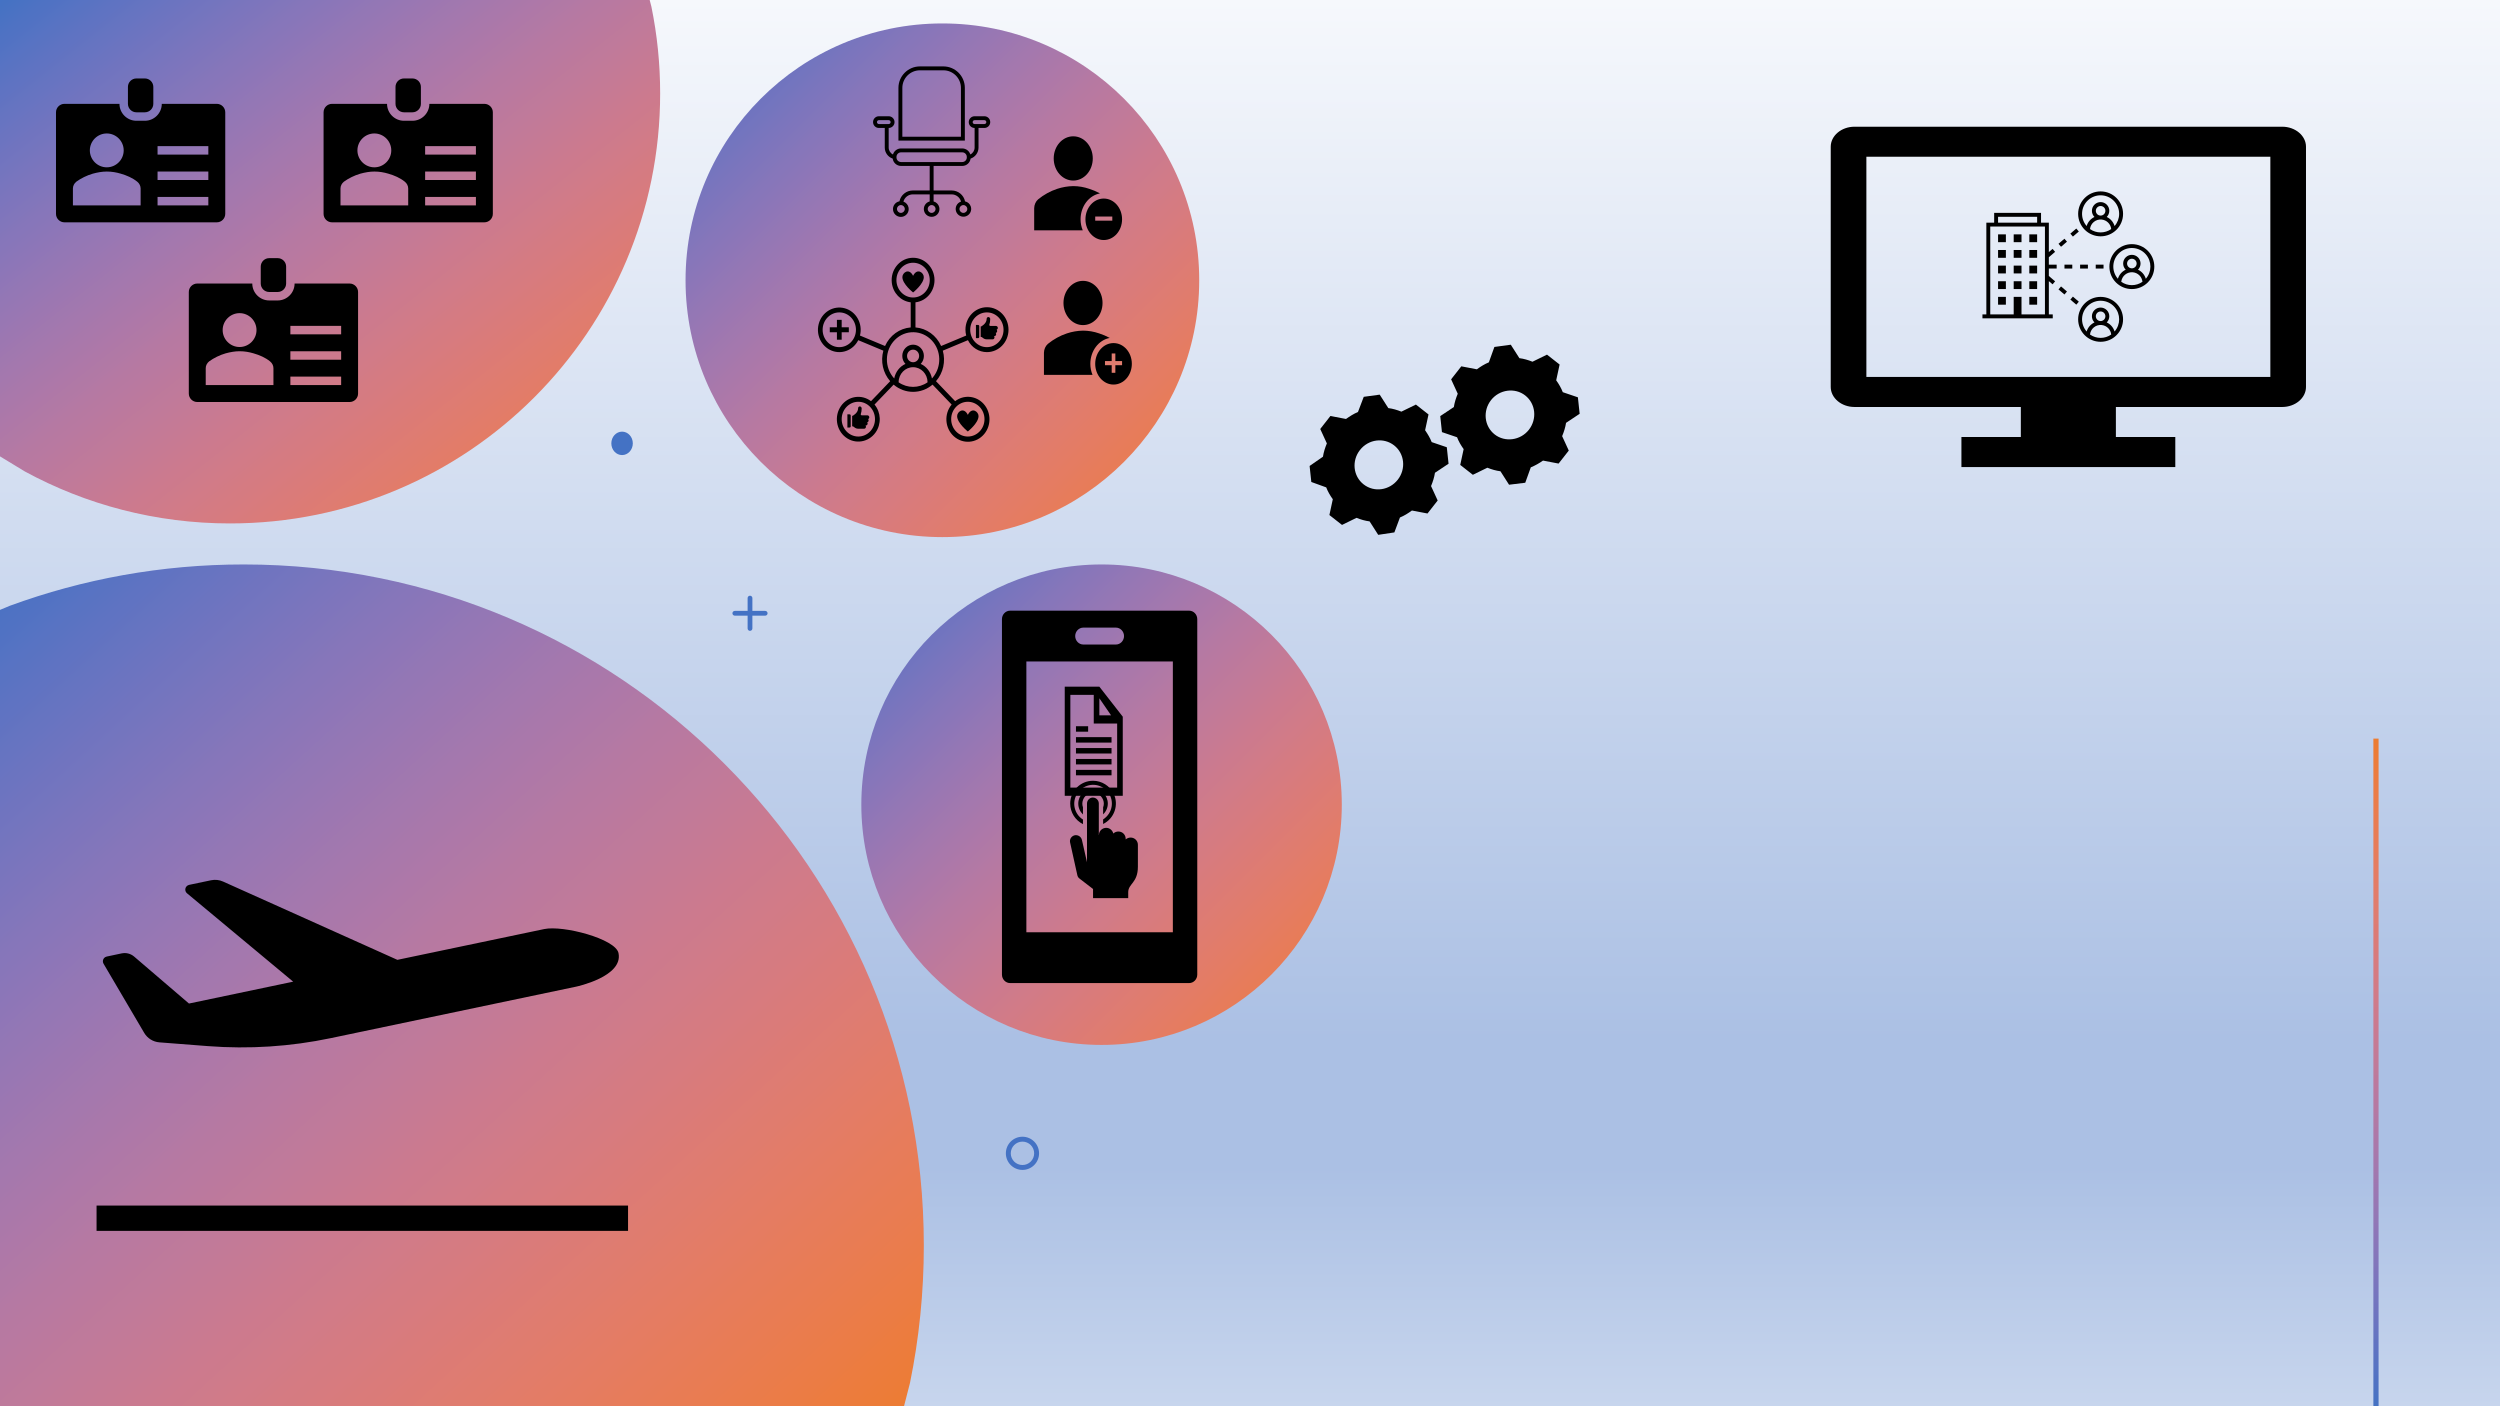 <svg width="1280" height="720" xmlns="http://www.w3.org/2000/svg" xmlns:xlink="http://www.w3.org/1999/xlink" overflow="hidden"><rect width="100%" height="100%" fill="#333333" stroke="none"/><defs><linearGradient x1="640" y1="0" x2="640" y2="720" gradientUnits="userSpaceOnUse" spreadMethod="reflect" id="fill0"><stop offset="0" stop-color="#F6F8FC"/><stop offset="0.74" stop-color="#ABC0E4"/><stop offset="0.83" stop-color="#ABC0E4"/><stop offset="1" stop-color="#C7D5ED"/></linearGradient><linearGradient x1="640" y1="0" x2="640" y2="720" gradientUnits="userSpaceOnUse" spreadMethod="reflect" id="fill1"><stop offset="0" stop-color="#F6F8FC"/><stop offset="0.74" stop-color="#ABC0E4"/><stop offset="0.83" stop-color="#ABC0E4"/><stop offset="1" stop-color="#C7D5ED"/></linearGradient><linearGradient x1="38.529" y1="-30.549" x2="299.471" y2="298.549" gradientUnits="userSpaceOnUse" spreadMethod="reflect" id="fill2"><stop offset="0" stop-color="#4472C4"/><stop offset="0.006" stop-color="#4572C3"/><stop offset="0.012" stop-color="#4772C3"/><stop offset="0.018" stop-color="#4972C3"/><stop offset="0.024" stop-color="#4B72C3"/><stop offset="0.03" stop-color="#4D72C3"/><stop offset="0.036" stop-color="#4F72C3"/><stop offset="0.042" stop-color="#5072C3"/><stop offset="0.048" stop-color="#5272C3"/><stop offset="0.054" stop-color="#5473C3"/><stop offset="0.06" stop-color="#5673C3"/><stop offset="0.065" stop-color="#5873C3"/><stop offset="0.071" stop-color="#5973C2"/><stop offset="0.077" stop-color="#5B73C2"/><stop offset="0.083" stop-color="#5D73C2"/><stop offset="0.089" stop-color="#5F73C2"/><stop offset="0.095" stop-color="#6073C2"/><stop offset="0.101" stop-color="#6273C1"/><stop offset="0.107" stop-color="#6474C1"/><stop offset="0.113" stop-color="#6674C1"/><stop offset="0.119" stop-color="#6774C1"/><stop offset="0.125" stop-color="#6974C1"/><stop offset="0.131" stop-color="#6B74C0"/><stop offset="0.137" stop-color="#6C74C0"/><stop offset="0.143" stop-color="#6E74C0"/><stop offset="0.149" stop-color="#7074BF"/><stop offset="0.155" stop-color="#7174BF"/><stop offset="0.161" stop-color="#7375BF"/><stop offset="0.167" stop-color="#7475BE"/><stop offset="0.173" stop-color="#7675BE"/><stop offset="0.179" stop-color="#7875BE"/><stop offset="0.185" stop-color="#7975BD"/><stop offset="0.19" stop-color="#7B75BD"/><stop offset="0.196" stop-color="#7C75BD"/><stop offset="0.202" stop-color="#7E75BC"/><stop offset="0.208" stop-color="#7F75BC"/><stop offset="0.214" stop-color="#8176BB"/><stop offset="0.22" stop-color="#8276BB"/><stop offset="0.226" stop-color="#8476BA"/><stop offset="0.232" stop-color="#8676BA"/><stop offset="0.238" stop-color="#8776BA"/><stop offset="0.244" stop-color="#8876B9"/><stop offset="0.25" stop-color="#8A76B9"/><stop offset="0.256" stop-color="#8B76B8"/><stop offset="0.262" stop-color="#8D76B8"/><stop offset="0.268" stop-color="#8E76B7"/><stop offset="0.274" stop-color="#9076B7"/><stop offset="0.28" stop-color="#9177B6"/><stop offset="0.286" stop-color="#9377B5"/><stop offset="0.292" stop-color="#9477B5"/><stop offset="0.298" stop-color="#9577B4"/><stop offset="0.304" stop-color="#9777B4"/><stop offset="0.31" stop-color="#9877B3"/><stop offset="0.315" stop-color="#9977B3"/><stop offset="0.321" stop-color="#9B77B2"/><stop offset="0.327" stop-color="#9C77B1"/><stop offset="0.333" stop-color="#9D77B1"/><stop offset="0.339" stop-color="#9F77B0"/><stop offset="0.345" stop-color="#A078AF"/><stop offset="0.351" stop-color="#A178AF"/><stop offset="0.357" stop-color="#A378AE"/><stop offset="0.363" stop-color="#A478AE"/><stop offset="0.369" stop-color="#A578AD"/><stop offset="0.375" stop-color="#A678AC"/><stop offset="0.381" stop-color="#A878AB"/><stop offset="0.387" stop-color="#A978AB"/><stop offset="0.393" stop-color="#AA78AA"/><stop offset="0.399" stop-color="#AB78A9"/><stop offset="0.405" stop-color="#AD78A9"/><stop offset="0.411" stop-color="#AE78A8"/><stop offset="0.417" stop-color="#AF78A7"/><stop offset="0.423" stop-color="#B079A6"/><stop offset="0.429" stop-color="#B179A5"/><stop offset="0.435" stop-color="#B279A5"/><stop offset="0.44" stop-color="#B479A4"/><stop offset="0.446" stop-color="#B579A3"/><stop offset="0.452" stop-color="#B679A2"/><stop offset="0.458" stop-color="#B779A1"/><stop offset="0.464" stop-color="#B879A1"/><stop offset="0.47" stop-color="#B979A0"/><stop offset="0.476" stop-color="#BA799F"/><stop offset="0.482" stop-color="#BB799E"/><stop offset="0.488" stop-color="#BC799D"/><stop offset="0.494" stop-color="#BD799C"/><stop offset="0.5" stop-color="#BE7A9B"/><stop offset="0.506" stop-color="#BF7A9B"/><stop offset="0.512" stop-color="#C07A9A"/><stop offset="0.518" stop-color="#C17A99"/><stop offset="0.524" stop-color="#C27A98"/><stop offset="0.53" stop-color="#C37A97"/><stop offset="0.536" stop-color="#C47A96"/><stop offset="0.542" stop-color="#C57A95"/><stop offset="0.548" stop-color="#C67A94"/><stop offset="0.554" stop-color="#C77A93"/><stop offset="0.56" stop-color="#C87A92"/><stop offset="0.565" stop-color="#C97A91"/><stop offset="0.571" stop-color="#CA7A90"/><stop offset="0.577" stop-color="#CB7A8F"/><stop offset="0.583" stop-color="#CC7A8E"/><stop offset="0.589" stop-color="#CD7A8D"/><stop offset="0.595" stop-color="#CD7A8C"/><stop offset="0.601" stop-color="#CE7B8B"/><stop offset="0.607" stop-color="#CF7B8A"/><stop offset="0.613" stop-color="#D07B89"/><stop offset="0.619" stop-color="#D17B88"/><stop offset="0.625" stop-color="#D27B87"/><stop offset="0.631" stop-color="#D27B86"/><stop offset="0.637" stop-color="#D37B84"/><stop offset="0.643" stop-color="#D47B83"/><stop offset="0.649" stop-color="#D57B82"/><stop offset="0.655" stop-color="#D57B81"/><stop offset="0.661" stop-color="#D67B80"/><stop offset="0.667" stop-color="#D77B7F"/><stop offset="0.673" stop-color="#D87B7E"/><stop offset="0.679" stop-color="#D87B7C"/><stop offset="0.685" stop-color="#D97B7B"/><stop offset="0.69" stop-color="#DA7B7A"/><stop offset="0.696" stop-color="#DA7B79"/><stop offset="0.702" stop-color="#DB7B78"/><stop offset="0.708" stop-color="#DC7B76"/><stop offset="0.714" stop-color="#DC7B75"/><stop offset="0.72" stop-color="#DD7B74"/><stop offset="0.726" stop-color="#DE7C73"/><stop offset="0.732" stop-color="#DE7C72"/><stop offset="0.738" stop-color="#DF7C70"/><stop offset="0.744" stop-color="#DF7C6F"/><stop offset="0.75" stop-color="#E07C6E"/><stop offset="0.756" stop-color="#E07C6D"/><stop offset="0.762" stop-color="#E17C6B"/><stop offset="0.768" stop-color="#E27C6A"/><stop offset="0.774" stop-color="#E27C69"/><stop offset="0.78" stop-color="#E37C67"/><stop offset="0.786" stop-color="#E37C66"/><stop offset="0.792" stop-color="#E47C65"/><stop offset="0.798" stop-color="#E47C63"/><stop offset="0.804" stop-color="#E57C62"/><stop offset="0.81" stop-color="#E57C61"/><stop offset="0.815" stop-color="#E57C5F"/><stop offset="0.821" stop-color="#E67C5E"/><stop offset="0.827" stop-color="#E67C5C"/><stop offset="0.833" stop-color="#E77C5B"/><stop offset="0.839" stop-color="#E77C5A"/><stop offset="0.845" stop-color="#E77C58"/><stop offset="0.851" stop-color="#E87C57"/><stop offset="0.857" stop-color="#E87C55"/><stop offset="0.863" stop-color="#E87C54"/><stop offset="0.869" stop-color="#E97C53"/><stop offset="0.875" stop-color="#E97C51"/><stop offset="0.881" stop-color="#E97C50"/><stop offset="0.887" stop-color="#EA7C4E"/><stop offset="0.893" stop-color="#EA7C4D"/><stop offset="0.899" stop-color="#EA7C4B"/><stop offset="0.905" stop-color="#EA7C4A"/><stop offset="0.911" stop-color="#EB7C48"/><stop offset="0.917" stop-color="#EB7C47"/><stop offset="0.923" stop-color="#EB7C45"/><stop offset="0.929" stop-color="#EB7C44"/><stop offset="0.935" stop-color="#EB7C42"/><stop offset="0.94" stop-color="#EC7C40"/><stop offset="0.946" stop-color="#EC7C3F"/><stop offset="0.952" stop-color="#EC7C3D"/><stop offset="0.958" stop-color="#EC7C3C"/><stop offset="0.964" stop-color="#EC7C3A"/><stop offset="0.97" stop-color="#EC7C39"/><stop offset="0.976" stop-color="#EC7C37"/><stop offset="0.982" stop-color="#EC7C35"/><stop offset="0.988" stop-color="#EC7C34"/><stop offset="0.994" stop-color="#EC7C32"/><stop offset="1" stop-color="#ED7D31"/></linearGradient><clipPath id="clip3"><path d="M727.56 112.749 851.594 209.883 751.516 337.676 627.482 240.542Z" fill-rule="evenodd" clip-rule="evenodd"/></clipPath><clipPath id="clip4"><path d="M727.56 112.749 851.594 209.883 751.516 337.676 627.482 240.542Z" fill-rule="evenodd" clip-rule="evenodd"/></clipPath><clipPath id="clip5"><path d="M727.56 112.749 851.594 209.883 751.516 337.676 627.482 240.542Z" fill-rule="evenodd" clip-rule="evenodd"/></clipPath><linearGradient x1="351" y1="12" x2="614" y2="275" gradientUnits="userSpaceOnUse" spreadMethod="reflect" id="fill6"><stop offset="0" stop-color="#4472C4"/><stop offset="0.006" stop-color="#4572C3"/><stop offset="0.012" stop-color="#4772C3"/><stop offset="0.018" stop-color="#4972C3"/><stop offset="0.024" stop-color="#4B72C3"/><stop offset="0.03" stop-color="#4D72C3"/><stop offset="0.036" stop-color="#4F72C3"/><stop offset="0.042" stop-color="#5072C3"/><stop offset="0.048" stop-color="#5272C3"/><stop offset="0.054" stop-color="#5473C3"/><stop offset="0.06" stop-color="#5673C3"/><stop offset="0.065" stop-color="#5873C3"/><stop offset="0.071" stop-color="#5973C2"/><stop offset="0.077" stop-color="#5B73C2"/><stop offset="0.083" stop-color="#5D73C2"/><stop offset="0.089" stop-color="#5F73C2"/><stop offset="0.095" stop-color="#6073C2"/><stop offset="0.101" stop-color="#6273C1"/><stop offset="0.107" stop-color="#6474C1"/><stop offset="0.113" stop-color="#6674C1"/><stop offset="0.119" stop-color="#6774C1"/><stop offset="0.125" stop-color="#6974C1"/><stop offset="0.131" stop-color="#6B74C0"/><stop offset="0.137" stop-color="#6C74C0"/><stop offset="0.143" stop-color="#6E74C0"/><stop offset="0.149" stop-color="#7074BF"/><stop offset="0.155" stop-color="#7174BF"/><stop offset="0.161" stop-color="#7375BF"/><stop offset="0.167" stop-color="#7475BE"/><stop offset="0.173" stop-color="#7675BE"/><stop offset="0.179" stop-color="#7875BE"/><stop offset="0.185" stop-color="#7975BD"/><stop offset="0.19" stop-color="#7B75BD"/><stop offset="0.196" stop-color="#7C75BD"/><stop offset="0.202" stop-color="#7E75BC"/><stop offset="0.208" stop-color="#7F75BC"/><stop offset="0.214" stop-color="#8176BB"/><stop offset="0.22" stop-color="#8276BB"/><stop offset="0.226" stop-color="#8476BA"/><stop offset="0.232" stop-color="#8676BA"/><stop offset="0.238" stop-color="#8776BA"/><stop offset="0.244" stop-color="#8876B9"/><stop offset="0.25" stop-color="#8A76B9"/><stop offset="0.256" stop-color="#8B76B8"/><stop offset="0.262" stop-color="#8D76B8"/><stop offset="0.268" stop-color="#8E76B7"/><stop offset="0.274" stop-color="#9076B7"/><stop offset="0.28" stop-color="#9177B6"/><stop offset="0.286" stop-color="#9377B5"/><stop offset="0.292" stop-color="#9477B5"/><stop offset="0.298" stop-color="#9577B4"/><stop offset="0.304" stop-color="#9777B4"/><stop offset="0.31" stop-color="#9877B3"/><stop offset="0.315" stop-color="#9977B3"/><stop offset="0.321" stop-color="#9B77B2"/><stop offset="0.327" stop-color="#9C77B1"/><stop offset="0.333" stop-color="#9D77B1"/><stop offset="0.339" stop-color="#9F77B0"/><stop offset="0.345" stop-color="#A078AF"/><stop offset="0.351" stop-color="#A178AF"/><stop offset="0.357" stop-color="#A378AE"/><stop offset="0.363" stop-color="#A478AE"/><stop offset="0.369" stop-color="#A578AD"/><stop offset="0.375" stop-color="#A678AC"/><stop offset="0.381" stop-color="#A878AB"/><stop offset="0.387" stop-color="#A978AB"/><stop offset="0.393" stop-color="#AA78AA"/><stop offset="0.399" stop-color="#AB78A9"/><stop offset="0.405" stop-color="#AD78A9"/><stop offset="0.411" stop-color="#AE78A8"/><stop offset="0.417" stop-color="#AF78A7"/><stop offset="0.423" stop-color="#B079A6"/><stop offset="0.429" stop-color="#B179A5"/><stop offset="0.435" stop-color="#B279A5"/><stop offset="0.44" stop-color="#B479A4"/><stop offset="0.446" stop-color="#B579A3"/><stop offset="0.452" stop-color="#B679A2"/><stop offset="0.458" stop-color="#B779A1"/><stop offset="0.464" stop-color="#B879A1"/><stop offset="0.47" stop-color="#B979A0"/><stop offset="0.476" stop-color="#BA799F"/><stop offset="0.482" stop-color="#BB799E"/><stop offset="0.488" stop-color="#BC799D"/><stop offset="0.494" stop-color="#BD799C"/><stop offset="0.5" stop-color="#BE7A9B"/><stop offset="0.506" stop-color="#BF7A9B"/><stop offset="0.512" stop-color="#C07A9A"/><stop offset="0.518" stop-color="#C17A99"/><stop offset="0.524" stop-color="#C27A98"/><stop offset="0.53" stop-color="#C37A97"/><stop offset="0.536" stop-color="#C47A96"/><stop offset="0.542" stop-color="#C57A95"/><stop offset="0.548" stop-color="#C67A94"/><stop offset="0.554" stop-color="#C77A93"/><stop offset="0.56" stop-color="#C87A92"/><stop offset="0.565" stop-color="#C97A91"/><stop offset="0.571" stop-color="#CA7A90"/><stop offset="0.577" stop-color="#CB7A8F"/><stop offset="0.583" stop-color="#CC7A8E"/><stop offset="0.589" stop-color="#CD7A8D"/><stop offset="0.595" stop-color="#CD7A8C"/><stop offset="0.601" stop-color="#CE7B8B"/><stop offset="0.607" stop-color="#CF7B8A"/><stop offset="0.613" stop-color="#D07B89"/><stop offset="0.619" stop-color="#D17B88"/><stop offset="0.625" stop-color="#D27B87"/><stop offset="0.631" stop-color="#D27B86"/><stop offset="0.637" stop-color="#D37B84"/><stop offset="0.643" stop-color="#D47B83"/><stop offset="0.649" stop-color="#D57B82"/><stop offset="0.655" stop-color="#D57B81"/><stop offset="0.661" stop-color="#D67B80"/><stop offset="0.667" stop-color="#D77B7F"/><stop offset="0.673" stop-color="#D87B7E"/><stop offset="0.679" stop-color="#D87B7C"/><stop offset="0.685" stop-color="#D97B7B"/><stop offset="0.69" stop-color="#DA7B7A"/><stop offset="0.696" stop-color="#DA7B79"/><stop offset="0.702" stop-color="#DB7B78"/><stop offset="0.708" stop-color="#DC7B76"/><stop offset="0.714" stop-color="#DC7B75"/><stop offset="0.72" stop-color="#DD7B74"/><stop offset="0.726" stop-color="#DE7C73"/><stop offset="0.732" stop-color="#DE7C72"/><stop offset="0.738" stop-color="#DF7C70"/><stop offset="0.744" stop-color="#DF7C6F"/><stop offset="0.75" stop-color="#E07C6E"/><stop offset="0.756" stop-color="#E07C6D"/><stop offset="0.762" stop-color="#E17C6B"/><stop offset="0.768" stop-color="#E27C6A"/><stop offset="0.774" stop-color="#E27C69"/><stop offset="0.78" stop-color="#E37C67"/><stop offset="0.786" stop-color="#E37C66"/><stop offset="0.792" stop-color="#E47C65"/><stop offset="0.798" stop-color="#E47C63"/><stop offset="0.804" stop-color="#E57C62"/><stop offset="0.81" stop-color="#E57C61"/><stop offset="0.815" stop-color="#E57C5F"/><stop offset="0.821" stop-color="#E67C5E"/><stop offset="0.827" stop-color="#E67C5C"/><stop offset="0.833" stop-color="#E77C5B"/><stop offset="0.839" stop-color="#E77C5A"/><stop offset="0.845" stop-color="#E77C58"/><stop offset="0.851" stop-color="#E87C57"/><stop offset="0.857" stop-color="#E87C55"/><stop offset="0.863" stop-color="#E87C54"/><stop offset="0.869" stop-color="#E97C53"/><stop offset="0.875" stop-color="#E97C51"/><stop offset="0.881" stop-color="#E97C50"/><stop offset="0.887" stop-color="#EA7C4E"/><stop offset="0.893" stop-color="#EA7C4D"/><stop offset="0.899" stop-color="#EA7C4B"/><stop offset="0.905" stop-color="#EA7C4A"/><stop offset="0.911" stop-color="#EB7C48"/><stop offset="0.917" stop-color="#EB7C47"/><stop offset="0.923" stop-color="#EB7C45"/><stop offset="0.929" stop-color="#EB7C44"/><stop offset="0.935" stop-color="#EB7C42"/><stop offset="0.94" stop-color="#EC7C40"/><stop offset="0.946" stop-color="#EC7C3F"/><stop offset="0.952" stop-color="#EC7C3D"/><stop offset="0.958" stop-color="#EC7C3C"/><stop offset="0.964" stop-color="#EC7C3A"/><stop offset="0.97" stop-color="#EC7C39"/><stop offset="0.976" stop-color="#EC7C37"/><stop offset="0.982" stop-color="#EC7C35"/><stop offset="0.988" stop-color="#EC7C34"/><stop offset="0.994" stop-color="#EC7C32"/><stop offset="1" stop-color="#ED7D31"/></linearGradient><linearGradient x1="441" y1="289" x2="687" y2="535" gradientUnits="userSpaceOnUse" spreadMethod="reflect" id="fill7"><stop offset="0" stop-color="#4472C4"/><stop offset="0.006" stop-color="#4572C3"/><stop offset="0.012" stop-color="#4772C3"/><stop offset="0.018" stop-color="#4972C3"/><stop offset="0.024" stop-color="#4B72C3"/><stop offset="0.03" stop-color="#4D72C3"/><stop offset="0.036" stop-color="#4F72C3"/><stop offset="0.042" stop-color="#5072C3"/><stop offset="0.048" stop-color="#5272C3"/><stop offset="0.054" stop-color="#5473C3"/><stop offset="0.06" stop-color="#5673C3"/><stop offset="0.065" stop-color="#5873C3"/><stop offset="0.071" stop-color="#5973C2"/><stop offset="0.077" stop-color="#5B73C2"/><stop offset="0.083" stop-color="#5D73C2"/><stop offset="0.089" stop-color="#5F73C2"/><stop offset="0.095" stop-color="#6073C2"/><stop offset="0.101" stop-color="#6273C1"/><stop offset="0.107" stop-color="#6474C1"/><stop offset="0.113" stop-color="#6674C1"/><stop offset="0.119" stop-color="#6774C1"/><stop offset="0.125" stop-color="#6974C1"/><stop offset="0.131" stop-color="#6B74C0"/><stop offset="0.137" stop-color="#6C74C0"/><stop offset="0.143" stop-color="#6E74C0"/><stop offset="0.149" stop-color="#7074BF"/><stop offset="0.155" stop-color="#7174BF"/><stop offset="0.161" stop-color="#7375BF"/><stop offset="0.167" stop-color="#7475BE"/><stop offset="0.173" stop-color="#7675BE"/><stop offset="0.179" stop-color="#7875BE"/><stop offset="0.185" stop-color="#7975BD"/><stop offset="0.19" stop-color="#7B75BD"/><stop offset="0.196" stop-color="#7C75BD"/><stop offset="0.202" stop-color="#7E75BC"/><stop offset="0.208" stop-color="#7F75BC"/><stop offset="0.214" stop-color="#8176BB"/><stop offset="0.22" stop-color="#8276BB"/><stop offset="0.226" stop-color="#8476BA"/><stop offset="0.232" stop-color="#8676BA"/><stop offset="0.238" stop-color="#8776BA"/><stop offset="0.244" stop-color="#8876B9"/><stop offset="0.25" stop-color="#8A76B9"/><stop offset="0.256" stop-color="#8B76B8"/><stop offset="0.262" stop-color="#8D76B8"/><stop offset="0.268" stop-color="#8E76B7"/><stop offset="0.274" stop-color="#9076B7"/><stop offset="0.28" stop-color="#9177B6"/><stop offset="0.286" stop-color="#9377B5"/><stop offset="0.292" stop-color="#9477B5"/><stop offset="0.298" stop-color="#9577B4"/><stop offset="0.304" stop-color="#9777B4"/><stop offset="0.31" stop-color="#9877B3"/><stop offset="0.315" stop-color="#9977B3"/><stop offset="0.321" stop-color="#9B77B2"/><stop offset="0.327" stop-color="#9C77B1"/><stop offset="0.333" stop-color="#9D77B1"/><stop offset="0.339" stop-color="#9F77B0"/><stop offset="0.345" stop-color="#A078AF"/><stop offset="0.351" stop-color="#A178AF"/><stop offset="0.357" stop-color="#A378AE"/><stop offset="0.363" stop-color="#A478AE"/><stop offset="0.369" stop-color="#A578AD"/><stop offset="0.375" stop-color="#A678AC"/><stop offset="0.381" stop-color="#A878AB"/><stop offset="0.387" stop-color="#A978AB"/><stop offset="0.393" stop-color="#AA78AA"/><stop offset="0.399" stop-color="#AB78A9"/><stop offset="0.405" stop-color="#AD78A9"/><stop offset="0.411" stop-color="#AE78A8"/><stop offset="0.417" stop-color="#AF78A7"/><stop offset="0.423" stop-color="#B079A6"/><stop offset="0.429" stop-color="#B179A5"/><stop offset="0.435" stop-color="#B279A5"/><stop offset="0.44" stop-color="#B479A4"/><stop offset="0.446" stop-color="#B579A3"/><stop offset="0.452" stop-color="#B679A2"/><stop offset="0.458" stop-color="#B779A1"/><stop offset="0.464" stop-color="#B879A1"/><stop offset="0.47" stop-color="#B979A0"/><stop offset="0.476" stop-color="#BA799F"/><stop offset="0.482" stop-color="#BB799E"/><stop offset="0.488" stop-color="#BC799D"/><stop offset="0.494" stop-color="#BD799C"/><stop offset="0.5" stop-color="#BE7A9B"/><stop offset="0.506" stop-color="#BF7A9B"/><stop offset="0.512" stop-color="#C07A9A"/><stop offset="0.518" stop-color="#C17A99"/><stop offset="0.524" stop-color="#C27A98"/><stop offset="0.53" stop-color="#C37A97"/><stop offset="0.536" stop-color="#C47A96"/><stop offset="0.542" stop-color="#C57A95"/><stop offset="0.548" stop-color="#C67A94"/><stop offset="0.554" stop-color="#C77A93"/><stop offset="0.56" stop-color="#C87A92"/><stop offset="0.565" stop-color="#C97A91"/><stop offset="0.571" stop-color="#CA7A90"/><stop offset="0.577" stop-color="#CB7A8F"/><stop offset="0.583" stop-color="#CC7A8E"/><stop offset="0.589" stop-color="#CD7A8D"/><stop offset="0.595" stop-color="#CD7A8C"/><stop offset="0.601" stop-color="#CE7B8B"/><stop offset="0.607" stop-color="#CF7B8A"/><stop offset="0.613" stop-color="#D07B89"/><stop offset="0.619" stop-color="#D17B88"/><stop offset="0.625" stop-color="#D27B87"/><stop offset="0.631" stop-color="#D27B86"/><stop offset="0.637" stop-color="#D37B84"/><stop offset="0.643" stop-color="#D47B83"/><stop offset="0.649" stop-color="#D57B82"/><stop offset="0.655" stop-color="#D57B81"/><stop offset="0.661" stop-color="#D67B80"/><stop offset="0.667" stop-color="#D77B7F"/><stop offset="0.673" stop-color="#D87B7E"/><stop offset="0.679" stop-color="#D87B7C"/><stop offset="0.685" stop-color="#D97B7B"/><stop offset="0.69" stop-color="#DA7B7A"/><stop offset="0.696" stop-color="#DA7B79"/><stop offset="0.702" stop-color="#DB7B78"/><stop offset="0.708" stop-color="#DC7B76"/><stop offset="0.714" stop-color="#DC7B75"/><stop offset="0.72" stop-color="#DD7B74"/><stop offset="0.726" stop-color="#DE7C73"/><stop offset="0.732" stop-color="#DE7C72"/><stop offset="0.738" stop-color="#DF7C70"/><stop offset="0.744" stop-color="#DF7C6F"/><stop offset="0.75" stop-color="#E07C6E"/><stop offset="0.756" stop-color="#E07C6D"/><stop offset="0.762" stop-color="#E17C6B"/><stop offset="0.768" stop-color="#E27C6A"/><stop offset="0.774" stop-color="#E27C69"/><stop offset="0.78" stop-color="#E37C67"/><stop offset="0.786" stop-color="#E37C66"/><stop offset="0.792" stop-color="#E47C65"/><stop offset="0.798" stop-color="#E47C63"/><stop offset="0.804" stop-color="#E57C62"/><stop offset="0.81" stop-color="#E57C61"/><stop offset="0.815" stop-color="#E57C5F"/><stop offset="0.821" stop-color="#E67C5E"/><stop offset="0.827" stop-color="#E67C5C"/><stop offset="0.833" stop-color="#E77C5B"/><stop offset="0.839" stop-color="#E77C5A"/><stop offset="0.845" stop-color="#E77C58"/><stop offset="0.851" stop-color="#E87C57"/><stop offset="0.857" stop-color="#E87C55"/><stop offset="0.863" stop-color="#E87C54"/><stop offset="0.869" stop-color="#E97C53"/><stop offset="0.875" stop-color="#E97C51"/><stop offset="0.881" stop-color="#E97C50"/><stop offset="0.887" stop-color="#EA7C4E"/><stop offset="0.893" stop-color="#EA7C4D"/><stop offset="0.899" stop-color="#EA7C4B"/><stop offset="0.905" stop-color="#EA7C4A"/><stop offset="0.911" stop-color="#EB7C48"/><stop offset="0.917" stop-color="#EB7C47"/><stop offset="0.923" stop-color="#EB7C45"/><stop offset="0.929" stop-color="#EB7C44"/><stop offset="0.935" stop-color="#EB7C42"/><stop offset="0.94" stop-color="#EC7C40"/><stop offset="0.946" stop-color="#EC7C3F"/><stop offset="0.952" stop-color="#EC7C3D"/><stop offset="0.958" stop-color="#EC7C3C"/><stop offset="0.964" stop-color="#EC7C3A"/><stop offset="0.97" stop-color="#EC7C39"/><stop offset="0.976" stop-color="#EC7C37"/><stop offset="0.982" stop-color="#EC7C35"/><stop offset="0.988" stop-color="#EC7C34"/><stop offset="0.994" stop-color="#EC7C32"/><stop offset="1" stop-color="#ED7D31"/></linearGradient><linearGradient x1="21.928" y1="269.019" x2="451.072" y2="739.981" gradientUnits="userSpaceOnUse" spreadMethod="reflect" id="fill8"><stop offset="0" stop-color="#4472C4"/><stop offset="0.006" stop-color="#4572C3"/><stop offset="0.012" stop-color="#4772C3"/><stop offset="0.018" stop-color="#4972C3"/><stop offset="0.024" stop-color="#4B72C3"/><stop offset="0.03" stop-color="#4D72C3"/><stop offset="0.036" stop-color="#4F72C3"/><stop offset="0.042" stop-color="#5072C3"/><stop offset="0.048" stop-color="#5272C3"/><stop offset="0.054" stop-color="#5473C3"/><stop offset="0.06" stop-color="#5673C3"/><stop offset="0.065" stop-color="#5873C3"/><stop offset="0.071" stop-color="#5973C2"/><stop offset="0.077" stop-color="#5B73C2"/><stop offset="0.083" stop-color="#5D73C2"/><stop offset="0.089" stop-color="#5F73C2"/><stop offset="0.095" stop-color="#6073C2"/><stop offset="0.101" stop-color="#6273C1"/><stop offset="0.107" stop-color="#6474C1"/><stop offset="0.113" stop-color="#6674C1"/><stop offset="0.119" stop-color="#6774C1"/><stop offset="0.125" stop-color="#6974C1"/><stop offset="0.131" stop-color="#6B74C0"/><stop offset="0.137" stop-color="#6C74C0"/><stop offset="0.143" stop-color="#6E74C0"/><stop offset="0.149" stop-color="#7074BF"/><stop offset="0.155" stop-color="#7174BF"/><stop offset="0.161" stop-color="#7375BF"/><stop offset="0.167" stop-color="#7475BE"/><stop offset="0.173" stop-color="#7675BE"/><stop offset="0.179" stop-color="#7875BE"/><stop offset="0.185" stop-color="#7975BD"/><stop offset="0.19" stop-color="#7B75BD"/><stop offset="0.196" stop-color="#7C75BD"/><stop offset="0.202" stop-color="#7E75BC"/><stop offset="0.208" stop-color="#7F75BC"/><stop offset="0.214" stop-color="#8176BB"/><stop offset="0.22" stop-color="#8276BB"/><stop offset="0.226" stop-color="#8476BA"/><stop offset="0.232" stop-color="#8676BA"/><stop offset="0.238" stop-color="#8776BA"/><stop offset="0.244" stop-color="#8876B9"/><stop offset="0.25" stop-color="#8A76B9"/><stop offset="0.256" stop-color="#8B76B8"/><stop offset="0.262" stop-color="#8D76B8"/><stop offset="0.268" stop-color="#8E76B7"/><stop offset="0.274" stop-color="#9076B7"/><stop offset="0.28" stop-color="#9177B6"/><stop offset="0.286" stop-color="#9377B5"/><stop offset="0.292" stop-color="#9477B5"/><stop offset="0.298" stop-color="#9577B4"/><stop offset="0.304" stop-color="#9777B4"/><stop offset="0.31" stop-color="#9877B3"/><stop offset="0.315" stop-color="#9977B3"/><stop offset="0.321" stop-color="#9B77B2"/><stop offset="0.327" stop-color="#9C77B1"/><stop offset="0.333" stop-color="#9D77B1"/><stop offset="0.339" stop-color="#9F77B0"/><stop offset="0.345" stop-color="#A078AF"/><stop offset="0.351" stop-color="#A178AF"/><stop offset="0.357" stop-color="#A378AE"/><stop offset="0.363" stop-color="#A478AE"/><stop offset="0.369" stop-color="#A578AD"/><stop offset="0.375" stop-color="#A678AC"/><stop offset="0.381" stop-color="#A878AB"/><stop offset="0.387" stop-color="#A978AB"/><stop offset="0.393" stop-color="#AA78AA"/><stop offset="0.399" stop-color="#AB78A9"/><stop offset="0.405" stop-color="#AD78A9"/><stop offset="0.411" stop-color="#AE78A8"/><stop offset="0.417" stop-color="#AF78A7"/><stop offset="0.423" stop-color="#B079A6"/><stop offset="0.429" stop-color="#B179A5"/><stop offset="0.435" stop-color="#B279A5"/><stop offset="0.44" stop-color="#B479A4"/><stop offset="0.446" stop-color="#B579A3"/><stop offset="0.452" stop-color="#B679A2"/><stop offset="0.458" stop-color="#B779A1"/><stop offset="0.464" stop-color="#B879A1"/><stop offset="0.47" stop-color="#B979A0"/><stop offset="0.476" stop-color="#BA799F"/><stop offset="0.482" stop-color="#BB799E"/><stop offset="0.488" stop-color="#BC799D"/><stop offset="0.494" stop-color="#BD799C"/><stop offset="0.5" stop-color="#BE7A9B"/><stop offset="0.506" stop-color="#BF7A9B"/><stop offset="0.512" stop-color="#C07A9A"/><stop offset="0.518" stop-color="#C17A99"/><stop offset="0.524" stop-color="#C27A98"/><stop offset="0.53" stop-color="#C37A97"/><stop offset="0.536" stop-color="#C47A96"/><stop offset="0.542" stop-color="#C57A95"/><stop offset="0.548" stop-color="#C67A94"/><stop offset="0.554" stop-color="#C77A93"/><stop offset="0.56" stop-color="#C87A92"/><stop offset="0.565" stop-color="#C97A91"/><stop offset="0.571" stop-color="#CA7A90"/><stop offset="0.577" stop-color="#CB7A8F"/><stop offset="0.583" stop-color="#CC7A8E"/><stop offset="0.589" stop-color="#CD7A8D"/><stop offset="0.595" stop-color="#CD7A8C"/><stop offset="0.601" stop-color="#CE7B8B"/><stop offset="0.607" stop-color="#CF7B8A"/><stop offset="0.613" stop-color="#D07B89"/><stop offset="0.619" stop-color="#D17B88"/><stop offset="0.625" stop-color="#D27B87"/><stop offset="0.631" stop-color="#D27B86"/><stop offset="0.637" stop-color="#D37B84"/><stop offset="0.643" stop-color="#D47B83"/><stop offset="0.649" stop-color="#D57B82"/><stop offset="0.655" stop-color="#D57B81"/><stop offset="0.661" stop-color="#D67B80"/><stop offset="0.667" stop-color="#D77B7F"/><stop offset="0.673" stop-color="#D87B7E"/><stop offset="0.679" stop-color="#D87B7C"/><stop offset="0.685" stop-color="#D97B7B"/><stop offset="0.69" stop-color="#DA7B7A"/><stop offset="0.696" stop-color="#DA7B79"/><stop offset="0.702" stop-color="#DB7B78"/><stop offset="0.708" stop-color="#DC7B76"/><stop offset="0.714" stop-color="#DC7B75"/><stop offset="0.72" stop-color="#DD7B74"/><stop offset="0.726" stop-color="#DE7C73"/><stop offset="0.732" stop-color="#DE7C72"/><stop offset="0.738" stop-color="#DF7C70"/><stop offset="0.744" stop-color="#DF7C6F"/><stop offset="0.75" stop-color="#E07C6E"/><stop offset="0.756" stop-color="#E07C6D"/><stop offset="0.762" stop-color="#E17C6B"/><stop offset="0.768" stop-color="#E27C6A"/><stop offset="0.774" stop-color="#E27C69"/><stop offset="0.78" stop-color="#E37C67"/><stop offset="0.786" stop-color="#E37C66"/><stop offset="0.792" stop-color="#E47C65"/><stop offset="0.798" stop-color="#E47C63"/><stop offset="0.804" stop-color="#E57C62"/><stop offset="0.81" stop-color="#E57C61"/><stop offset="0.815" stop-color="#E57C5F"/><stop offset="0.821" stop-color="#E67C5E"/><stop offset="0.827" stop-color="#E67C5C"/><stop offset="0.833" stop-color="#E77C5B"/><stop offset="0.839" stop-color="#E77C5A"/><stop offset="0.845" stop-color="#E77C58"/><stop offset="0.851" stop-color="#E87C57"/><stop offset="0.857" stop-color="#E87C55"/><stop offset="0.863" stop-color="#E87C54"/><stop offset="0.869" stop-color="#E97C53"/><stop offset="0.875" stop-color="#E97C51"/><stop offset="0.881" stop-color="#E97C50"/><stop offset="0.887" stop-color="#EA7C4E"/><stop offset="0.893" stop-color="#EA7C4D"/><stop offset="0.899" stop-color="#EA7C4B"/><stop offset="0.905" stop-color="#EA7C4A"/><stop offset="0.911" stop-color="#EB7C48"/><stop offset="0.917" stop-color="#EB7C47"/><stop offset="0.923" stop-color="#EB7C45"/><stop offset="0.929" stop-color="#EB7C44"/><stop offset="0.935" stop-color="#EB7C42"/><stop offset="0.94" stop-color="#EC7C40"/><stop offset="0.946" stop-color="#EC7C3F"/><stop offset="0.952" stop-color="#EC7C3D"/><stop offset="0.958" stop-color="#EC7C3C"/><stop offset="0.964" stop-color="#EC7C3A"/><stop offset="0.97" stop-color="#EC7C39"/><stop offset="0.976" stop-color="#EC7C37"/><stop offset="0.982" stop-color="#EC7C35"/><stop offset="0.988" stop-color="#EC7C34"/><stop offset="0.994" stop-color="#EC7C32"/><stop offset="1" stop-color="#ED7D31"/></linearGradient><linearGradient x1="1216.5" y1="721.41" x2="1216.5" y2="377.614" gradientUnits="userSpaceOnUse" spreadMethod="reflect" id="stroke9"><stop offset="0" stop-color="#4472C4"/><stop offset="0.006" stop-color="#4572C3"/><stop offset="0.012" stop-color="#4772C3"/><stop offset="0.018" stop-color="#4972C3"/><stop offset="0.024" stop-color="#4B72C3"/><stop offset="0.03" stop-color="#4D72C3"/><stop offset="0.036" stop-color="#4F72C3"/><stop offset="0.042" stop-color="#5072C3"/><stop offset="0.048" stop-color="#5272C3"/><stop offset="0.054" stop-color="#5473C3"/><stop offset="0.06" stop-color="#5673C3"/><stop offset="0.065" stop-color="#5873C3"/><stop offset="0.071" stop-color="#5973C2"/><stop offset="0.077" stop-color="#5B73C2"/><stop offset="0.083" stop-color="#5D73C2"/><stop offset="0.089" stop-color="#5F73C2"/><stop offset="0.095" stop-color="#6073C2"/><stop offset="0.101" stop-color="#6273C1"/><stop offset="0.107" stop-color="#6474C1"/><stop offset="0.113" stop-color="#6674C1"/><stop offset="0.119" stop-color="#6774C1"/><stop offset="0.125" stop-color="#6974C1"/><stop offset="0.131" stop-color="#6B74C0"/><stop offset="0.137" stop-color="#6C74C0"/><stop offset="0.143" stop-color="#6E74C0"/><stop offset="0.149" stop-color="#7074BF"/><stop offset="0.155" stop-color="#7174BF"/><stop offset="0.161" stop-color="#7375BF"/><stop offset="0.167" stop-color="#7475BE"/><stop offset="0.173" stop-color="#7675BE"/><stop offset="0.179" stop-color="#7875BE"/><stop offset="0.185" stop-color="#7975BD"/><stop offset="0.19" stop-color="#7B75BD"/><stop offset="0.196" stop-color="#7C75BD"/><stop offset="0.202" stop-color="#7E75BC"/><stop offset="0.208" stop-color="#7F75BC"/><stop offset="0.214" stop-color="#8176BB"/><stop offset="0.22" stop-color="#8276BB"/><stop offset="0.226" stop-color="#8476BA"/><stop offset="0.232" stop-color="#8676BA"/><stop offset="0.238" stop-color="#8776BA"/><stop offset="0.244" stop-color="#8876B9"/><stop offset="0.25" stop-color="#8A76B9"/><stop offset="0.256" stop-color="#8B76B8"/><stop offset="0.262" stop-color="#8D76B8"/><stop offset="0.268" stop-color="#8E76B7"/><stop offset="0.274" stop-color="#9076B7"/><stop offset="0.28" stop-color="#9177B6"/><stop offset="0.286" stop-color="#9377B5"/><stop offset="0.292" stop-color="#9477B5"/><stop offset="0.298" stop-color="#9577B4"/><stop offset="0.304" stop-color="#9777B4"/><stop offset="0.31" stop-color="#9877B3"/><stop offset="0.315" stop-color="#9977B3"/><stop offset="0.321" stop-color="#9B77B2"/><stop offset="0.327" stop-color="#9C77B1"/><stop offset="0.333" stop-color="#9D77B1"/><stop offset="0.339" stop-color="#9F77B0"/><stop offset="0.345" stop-color="#A078AF"/><stop offset="0.351" stop-color="#A178AF"/><stop offset="0.357" stop-color="#A378AE"/><stop offset="0.363" stop-color="#A478AE"/><stop offset="0.369" stop-color="#A578AD"/><stop offset="0.375" stop-color="#A678AC"/><stop offset="0.381" stop-color="#A878AB"/><stop offset="0.387" stop-color="#A978AB"/><stop offset="0.393" stop-color="#AA78AA"/><stop offset="0.399" stop-color="#AB78A9"/><stop offset="0.405" stop-color="#AD78A9"/><stop offset="0.411" stop-color="#AE78A8"/><stop offset="0.417" stop-color="#AF78A7"/><stop offset="0.423" stop-color="#B079A6"/><stop offset="0.429" stop-color="#B179A5"/><stop offset="0.435" stop-color="#B279A5"/><stop offset="0.44" stop-color="#B479A4"/><stop offset="0.446" stop-color="#B579A3"/><stop offset="0.452" stop-color="#B679A2"/><stop offset="0.458" stop-color="#B779A1"/><stop offset="0.464" stop-color="#B879A1"/><stop offset="0.47" stop-color="#B979A0"/><stop offset="0.476" stop-color="#BA799F"/><stop offset="0.482" stop-color="#BB799E"/><stop offset="0.488" stop-color="#BC799D"/><stop offset="0.494" stop-color="#BD799C"/><stop offset="0.5" stop-color="#BE7A9B"/><stop offset="0.506" stop-color="#BF7A9B"/><stop offset="0.512" stop-color="#C07A9A"/><stop offset="0.518" stop-color="#C17A99"/><stop offset="0.524" stop-color="#C27A98"/><stop offset="0.53" stop-color="#C37A97"/><stop offset="0.536" stop-color="#C47A96"/><stop offset="0.542" stop-color="#C57A95"/><stop offset="0.548" stop-color="#C67A94"/><stop offset="0.554" stop-color="#C77A93"/><stop offset="0.56" stop-color="#C87A92"/><stop offset="0.565" stop-color="#C97A91"/><stop offset="0.571" stop-color="#CA7A90"/><stop offset="0.577" stop-color="#CB7A8F"/><stop offset="0.583" stop-color="#CC7A8E"/><stop offset="0.589" stop-color="#CD7A8D"/><stop offset="0.595" stop-color="#CD7A8C"/><stop offset="0.601" stop-color="#CE7B8B"/><stop offset="0.607" stop-color="#CF7B8A"/><stop offset="0.613" stop-color="#D07B89"/><stop offset="0.619" stop-color="#D17B88"/><stop offset="0.625" stop-color="#D27B87"/><stop offset="0.631" stop-color="#D27B86"/><stop offset="0.637" stop-color="#D37B84"/><stop offset="0.643" stop-color="#D47B83"/><stop offset="0.649" stop-color="#D57B82"/><stop offset="0.655" stop-color="#D57B81"/><stop offset="0.661" stop-color="#D67B80"/><stop offset="0.667" stop-color="#D77B7F"/><stop offset="0.673" stop-color="#D87B7E"/><stop offset="0.679" stop-color="#D87B7C"/><stop offset="0.685" stop-color="#D97B7B"/><stop offset="0.69" stop-color="#DA7B7A"/><stop offset="0.696" stop-color="#DA7B79"/><stop offset="0.702" stop-color="#DB7B78"/><stop offset="0.708" stop-color="#DC7B76"/><stop offset="0.714" stop-color="#DC7B75"/><stop offset="0.72" stop-color="#DD7B74"/><stop offset="0.726" stop-color="#DE7C73"/><stop offset="0.732" stop-color="#DE7C72"/><stop offset="0.738" stop-color="#DF7C70"/><stop offset="0.744" stop-color="#DF7C6F"/><stop offset="0.75" stop-color="#E07C6E"/><stop offset="0.756" stop-color="#E07C6D"/><stop offset="0.762" stop-color="#E17C6B"/><stop offset="0.768" stop-color="#E27C6A"/><stop offset="0.774" stop-color="#E27C69"/><stop offset="0.78" stop-color="#E37C67"/><stop offset="0.786" stop-color="#E37C66"/><stop offset="0.792" stop-color="#E47C65"/><stop offset="0.798" stop-color="#E47C63"/><stop offset="0.804" stop-color="#E57C62"/><stop offset="0.81" stop-color="#E57C61"/><stop offset="0.815" stop-color="#E57C5F"/><stop offset="0.821" stop-color="#E67C5E"/><stop offset="0.827" stop-color="#E67C5C"/><stop offset="0.833" stop-color="#E77C5B"/><stop offset="0.839" stop-color="#E77C5A"/><stop offset="0.845" stop-color="#E77C58"/><stop offset="0.851" stop-color="#E87C57"/><stop offset="0.857" stop-color="#E87C55"/><stop offset="0.863" stop-color="#E87C54"/><stop offset="0.869" stop-color="#E97C53"/><stop offset="0.875" stop-color="#E97C51"/><stop offset="0.881" stop-color="#E97C50"/><stop offset="0.887" stop-color="#EA7C4E"/><stop offset="0.893" stop-color="#EA7C4D"/><stop offset="0.899" stop-color="#EA7C4B"/><stop offset="0.905" stop-color="#EA7C4A"/><stop offset="0.911" stop-color="#EB7C48"/><stop offset="0.917" stop-color="#EB7C47"/><stop offset="0.923" stop-color="#EB7C45"/><stop offset="0.929" stop-color="#EB7C44"/><stop offset="0.935" stop-color="#EB7C42"/><stop offset="0.94" stop-color="#EC7C40"/><stop offset="0.946" stop-color="#EC7C3F"/><stop offset="0.952" stop-color="#EC7C3D"/><stop offset="0.958" stop-color="#EC7C3C"/><stop offset="0.964" stop-color="#EC7C3A"/><stop offset="0.97" stop-color="#EC7C39"/><stop offset="0.976" stop-color="#EC7C37"/><stop offset="0.982" stop-color="#EC7C35"/><stop offset="0.988" stop-color="#EC7C34"/><stop offset="0.994" stop-color="#EC7C32"/><stop offset="1" stop-color="#ED7D31"/></linearGradient></defs><g><rect x="0" y="0" width="1280" height="720" fill="url(#fill0)"/><rect x="0" y="0" width="1280" height="720" fill="url(#fill1)"/><path d="M324 227C324 230.314 321.538 233 318.5 233 315.462 233 313 230.314 313 227 313 223.686 315.462 221 318.5 221 321.538 221 324 223.686 324 227Z" fill="#4472C4" fill-rule="evenodd"/><path d="M0 0 332.637 0 333.526 3.456C336.459 17.788 338 32.629 338 47.828 338 169.426 239.394 268 117.758 268 79.747 268 43.985 258.374 12.778 241.426L0 233.666Z" fill="url(#fill2)" fill-rule="evenodd"/><g clip-path="url(#clip3)"><g clip-path="url(#clip4)"><g clip-path="url(#clip5)"><path d="M97.315 61.212C90.423 61.212 85.007 55.632 85.007 48.904 85.007 42.175 90.587 36.596 97.315 36.596 104.208 36.596 109.623 42.175 109.623 48.904 109.623 55.632 104.043 61.212 97.315 61.212ZM125.049 41.191C124.393 38.893 123.572 36.76 122.423 34.791L125.049 27.078 119.141 21.17 111.428 23.795C109.459 22.647 107.326 21.826 105.028 21.17L101.418 13.949 93.212 13.949 89.602 21.17C87.305 21.826 85.171 22.647 83.202 23.795L75.489 21.17 69.581 27.078 72.207 34.791C71.058 36.76 70.237 38.893 69.581 41.191L62.36 44.801 62.36 53.006 69.581 56.617C70.237 58.914 71.058 61.048 72.207 63.017L69.581 70.73 75.325 76.474 83.038 73.848C85.007 74.997 87.141 75.817 89.438 76.474L93.048 83.694 101.254 83.694 104.864 76.474C107.161 75.817 109.295 74.997 111.264 73.848L118.977 76.474 124.885 70.73 122.259 63.017C123.408 61.048 124.393 58.75 125.049 56.617L132.27 53.006 132.27 44.801 125.049 41.191Z" transform="matrix(0.787 0.617 -0.635 0.811 727.56 112.749)"/><path d="M60.227 120.946C53.335 120.946 47.919 115.367 47.919 108.638 47.919 101.746 53.499 96.331 60.227 96.331 67.12 96.331 72.535 101.91 72.535 108.638 72.535 115.367 67.12 120.946 60.227 120.946L60.227 120.946ZM85.335 94.525 87.961 86.812 82.053 80.904 74.34 83.53C72.371 82.381 70.073 81.561 67.94 80.904L64.33 73.684 56.124 73.684 52.514 80.904C50.217 81.561 48.083 82.381 46.114 83.53L38.401 80.904 32.657 86.648 35.119 94.361C33.97 96.331 33.15 98.628 32.493 100.761L25.272 104.372 25.272 112.577 32.493 116.187C33.15 118.485 33.97 120.618 35.119 122.587L32.657 130.3 38.401 136.044 46.114 133.583C48.083 134.731 50.217 135.552 52.514 136.208L56.124 143.429 64.33 143.429 67.94 136.208C70.237 135.552 72.371 134.731 74.34 133.583L82.053 136.208 87.797 130.3 85.335 122.752C86.484 120.782 87.305 118.649 87.961 116.351L95.182 112.741 95.182 104.536 87.961 100.925C87.305 98.628 86.484 96.495 85.335 94.525Z" transform="matrix(0.787 0.617 -0.635 0.811 727.56 112.749)"/></g></g></g><path d="M351 143.5C351 70.875 409.875 12 482.5 12 555.125 12 614 70.875 614 143.5 614 216.125 555.125 275 482.5 275 409.875 275 351 216.125 351 143.5Z" fill="url(#fill6)" fill-rule="evenodd"/><path d="M391.778 312.778 385.222 312.778 385.222 306.222C385.222 305.547 384.675 305 384 305 383.325 305 382.778 305.547 382.778 306.222L382.778 312.778 376.222 312.778C375.547 312.778 375 313.325 375 314 375 314.675 375.547 315.222 376.222 315.222L382.778 315.222 382.778 321.778C382.778 322.453 383.325 323 384 323 384.675 323 385.222 322.453 385.222 321.778L385.222 315.222 391.778 315.222C392.453 315.222 393 314.675 393 314 393 313.325 392.453 312.778 391.778 312.778Z" fill="#4472C4" fill-rule="evenodd"/><path d="M441 412C441 344.069 496.069 289 564 289 631.931 289 687 344.069 687 412 687 479.931 631.931 535 564 535 496.069 535 441 479.931 441 412Z" fill="url(#fill7)" fill-rule="evenodd"/><path d="M124.765 289C317.09 289 473 445.133 473 637.732 473 661.807 470.564 685.312 465.925 708.014L462.848 720 0 720 0 312.255 5.03 310.161C42.366 296.471 82.694 289 124.765 289Z" fill="url(#fill8)" fill-rule="evenodd"/><path d="M523.5 584.512C526.807 584.512 529.488 587.193 529.488 590.5 529.488 593.807 526.807 596.488 523.5 596.488 520.193 596.488 517.512 593.807 517.512 590.5 517.516 587.194 520.194 584.516 523.5 584.512M523.5 582C518.806 582 515 585.806 515 590.5 515 595.194 518.806 599 523.5 599 528.194 599 532 595.194 532 590.5 532 585.806 528.194 582 523.5 582Z" fill="#4472C4" fill-rule="evenodd"/><g><g><g><path d="M49.438 617.25 321.562 617.25 321.562 630.208 49.438 630.208Z"/><path d="M81.603 533.685C78.374 533.432 75.471 531.618 73.828 528.826L53.001 493.397C52.327 492.206 52.747 490.694 53.939 490.021 54.16 489.896 54.398 489.805 54.647 489.753L62.299 488.133C64.557 487.658 66.908 488.256 68.664 489.753L96.752 513.81 150.108 502.614 95.763 457.38C94.712 456.501 94.573 454.936 95.452 453.884 95.809 453.458 96.298 453.163 96.842 453.048L108.077 450.693C110.126 450.26 112.259 450.486 114.171 451.341L203.46 491.441 278.644 475.68C288.344 473.643 315.142 480.679 316.667 487.955 319.214 500.081 294.962 505.17 294.962 505.17L169.396 531.521C148.716 535.861 127.523 537.238 106.454 535.612Z"/></g></g></g><path d="M1216.5 379.5 1216.5 719.524" stroke="url(#stroke9)" stroke-width="2.667" stroke-linecap="square" stroke-linejoin="bevel" stroke-miterlimit="10" fill="none" fill-rule="evenodd"/><g><g><g><path d="M74.167 57.5 69.833 57.5C67.45 57.5 65.5 55.55 65.5 53.167L65.5 44.5C65.5 42.117 67.45 40.167 69.833 40.167L74.167 40.167C76.55 40.167 78.5 42.117 78.5 44.5L78.5 53.167C78.5 55.55 76.55 57.5 74.167 57.5Z"/><path d="M106.667 79.167 80.667 79.167 80.667 74.833 106.667 74.833 106.667 79.167ZM106.667 92.167 80.667 92.167 80.667 87.833 106.667 87.833 106.667 92.167ZM106.667 105.167 80.667 105.167 80.667 100.833 106.667 100.833 106.667 105.167ZM72 105.167 37.333 105.167 37.333 96.5C37.333 95.2 37.983 93.9 39.067 93.033 41.45 91.3 44.483 89.783 47.517 88.917 49.9 88.267 52.283 87.833 54.667 87.833 57.267 87.833 59.65 88.267 61.817 88.917 64.85 89.783 67.883 91.083 70.267 93.033 71.35 93.9 72 95.2 72 96.5L72 105.167ZM54.667 68.333C59.433 68.333 63.333 72.233 63.333 77 63.333 81.767 59.433 85.667 54.667 85.667 49.9 85.667 46 81.767 46 77 46 72.233 49.9 68.333 54.667 68.333ZM111 53.167 82.833 53.167C82.833 57.933 78.933 61.833 74.167 61.833L69.833 61.833C65.067 61.833 61.167 57.933 61.167 53.167L33 53.167C30.617 53.167 28.667 55.117 28.667 57.5L28.667 109.5C28.667 111.883 30.617 113.833 33 113.833L111 113.833C113.383 113.833 115.333 111.883 115.333 109.5L115.333 57.5C115.333 55.117 113.383 53.167 111 53.167Z"/></g></g></g><g><g><g><path d="M567.2 411.438C567.2 407.244 563.831 403.875 559.638 403.875 555.444 403.875 552.075 407.244 552.075 411.438 552.075 413.569 552.969 415.562 554.481 417.006L554.481 413.362C553.45 410.544 554.894 407.381 557.713 406.281 560.531 405.181 563.694 406.694 564.794 409.513 565.275 410.75 565.275 412.125 564.794 413.362L564.794 416.938C566.306 415.562 567.2 413.5 567.2 411.438Z"/><path d="M559.638 399.75C553.175 399.75 547.95 404.975 547.95 411.438 547.95 415.906 550.494 419.962 554.481 421.956L554.481 419.619C550.013 416.8 548.638 410.819 551.525 406.35 554.412 401.881 560.256 400.438 564.794 403.325 569.331 406.212 570.638 412.125 567.75 416.594 566.994 417.763 565.963 418.794 564.794 419.55L564.794 421.888C570.569 419.069 572.975 412.056 570.156 406.281 568.162 402.294 564.037 399.75 559.638 399.75Z"/><path d="M556.544 411.438 556.544 441.481 556.544 441.481 553.931 430C553.519 428.35 551.869 427.319 550.219 427.663 548.569 428.075 547.537 429.656 547.881 431.306L551.594 448.081C551.731 448.769 552.144 449.456 552.763 449.869L559.638 455.163 559.638 459.837 577.65 459.837 577.65 456.812C577.65 452.413 582.6 452.069 582.6 443.75L582.6 432.544C582.6 430.481 580.95 428.831 578.888 428.831 577.925 428.831 577.031 429.175 576.344 429.794 576.344 429.656 576.344 429.587 576.344 429.45 576.344 427.388 574.694 425.737 572.631 425.737 571.669 425.737 570.706 426.081 570.019 426.769 569.537 424.775 567.544 423.469 565.55 423.95 563.831 424.362 562.662 425.806 562.662 427.525L562.594 427.525 562.594 411.438C562.594 409.719 561.219 408.344 559.5 408.344 557.919 408.344 556.544 409.719 556.544 411.438Z"/></g></g></g><g><g><g><path d="M137.5 166.667 62.5 166.667 62.5 33.333 137.5 33.333 137.5 166.667ZM91.667 16.667 108.333 16.667C110.625 16.667 112.5 18.542 112.5 20.833 112.5 23.125 110.625 25 108.333 25L91.667 25C89.375 25 87.5 23.125 87.5 20.833 87.5 18.542 89.375 16.667 91.667 16.667ZM145.833 8.333 54.167 8.333C51.875 8.333 50 10.208 50 12.5L50 187.5C50 189.792 51.875 191.667 54.167 191.667L145.833 191.667C148.125 191.667 150 189.792 150 187.5L150 12.5C150 10.208 148.125 8.333 145.833 8.333Z" transform="matrix(1 0 0 1.04 463 304)"/></g></g></g><g><g><g><path d="M11.021 39.292 11.021 6.708 23 6.708 23 16.771 34.979 16.771 34.979 39.292 11.021 39.292ZM25.875 7.906 31.865 13.896 25.875 13.896 25.875 7.906ZM25.875 3.833 8.146 3.833 8.146 42.167 37.854 42.167 37.854 14.375 25.875 3.833Z" transform="matrix(1 0 0 1.457 537 346)"/><path d="M13.896 21.562 32.104 21.562 32.104 23.479 13.896 23.479Z" transform="matrix(1 0 0 1.457 537 346)"/><path d="M13.896 17.729 20.125 17.729 20.125 19.646 13.896 19.646Z" transform="matrix(1 0 0 1.457 537 346)"/><path d="M13.896 25.396 32.104 25.396 32.104 27.312 13.896 27.312Z" transform="matrix(1 0 0 1.457 537 346)"/><path d="M13.896 29.229 32.104 29.229 32.104 31.146 13.896 31.146Z" transform="matrix(1 0 0 1.457 537 346)"/><path d="M13.896 33.062 32.104 33.062 32.104 34.979 13.896 34.979Z" transform="matrix(1 0 0 1.457 537 346)"/></g></g></g><g><g><g><path d="M211.167 57.5 206.833 57.5C204.45 57.5 202.5 55.55 202.5 53.167L202.5 44.5C202.5 42.117 204.45 40.167 206.833 40.167L211.167 40.167C213.55 40.167 215.5 42.117 215.5 44.5L215.5 53.167C215.5 55.55 213.55 57.5 211.167 57.5Z"/><path d="M243.667 79.167 217.667 79.167 217.667 74.833 243.667 74.833 243.667 79.167ZM243.667 92.167 217.667 92.167 217.667 87.833 243.667 87.833 243.667 92.167ZM243.667 105.167 217.667 105.167 217.667 100.833 243.667 100.833 243.667 105.167ZM209 105.167 174.333 105.167 174.333 96.5C174.333 95.2 174.983 93.9 176.067 93.033 178.45 91.3 181.483 89.783 184.517 88.917 186.9 88.267 189.283 87.833 191.667 87.833 194.267 87.833 196.65 88.267 198.817 88.917 201.85 89.783 204.883 91.083 207.267 93.033 208.35 93.9 209 95.2 209 96.5L209 105.167ZM191.667 68.333C196.433 68.333 200.333 72.233 200.333 77 200.333 81.767 196.433 85.667 191.667 85.667 186.9 85.667 183 81.767 183 77 183 72.233 186.9 68.333 191.667 68.333ZM248 53.167 219.833 53.167C219.833 57.933 215.933 61.833 211.167 61.833L206.833 61.833C202.067 61.833 198.167 57.933 198.167 53.167L170 53.167C167.617 53.167 165.667 55.117 165.667 57.5L165.667 109.5C165.667 111.883 167.617 113.833 170 113.833L248 113.833C250.383 113.833 252.333 111.883 252.333 109.5L252.333 57.5C252.333 55.117 250.383 53.167 248 53.167Z"/></g></g></g><g><g><g><path d="M142.167 149.5 137.833 149.5C135.45 149.5 133.5 147.55 133.5 145.167L133.5 136.5C133.5 134.117 135.45 132.167 137.833 132.167L142.167 132.167C144.55 132.167 146.5 134.117 146.5 136.5L146.5 145.167C146.5 147.55 144.55 149.5 142.167 149.5Z"/><path d="M174.667 171.167 148.667 171.167 148.667 166.833 174.667 166.833 174.667 171.167ZM174.667 184.167 148.667 184.167 148.667 179.833 174.667 179.833 174.667 184.167ZM174.667 197.167 148.667 197.167 148.667 192.833 174.667 192.833 174.667 197.167ZM140 197.167 105.333 197.167 105.333 188.5C105.333 187.2 105.983 185.9 107.067 185.033 109.45 183.3 112.483 181.783 115.517 180.917 117.9 180.267 120.283 179.833 122.667 179.833 125.267 179.833 127.65 180.267 129.817 180.917 132.85 181.783 135.883 183.083 138.267 185.033 139.35 185.9 140 187.2 140 188.5L140 197.167ZM122.667 160.333C127.433 160.333 131.333 164.233 131.333 169 131.333 173.767 127.433 177.667 122.667 177.667 117.9 177.667 114 173.767 114 169 114 164.233 117.9 160.333 122.667 160.333ZM179 145.167 150.833 145.167C150.833 149.933 146.933 153.833 142.167 153.833L137.833 153.833C133.067 153.833 129.167 149.933 129.167 145.167L101 145.167C98.617 145.167 96.667 147.117 96.667 149.5L96.667 201.5C96.667 203.883 98.617 205.833 101 205.833L179 205.833C181.383 205.833 183.333 203.883 183.333 201.5L183.333 149.5C183.333 147.117 181.383 145.167 179 145.167Z"/></g></g></g><g><g><g><path d="M494 45C493.993 38.928 489.072 34.007 483 34L471 34C464.928 34.007 460.007 38.928 460 45L460 72 494 72ZM492 70 462 70 462 45C462.006 40.032 466.032 36.006 471 36L483 36C487.968 36.006 491.994 40.032 492 45Z"/><path d="M504 59.518 499 59.518C497.343 59.518 496 60.861 496 62.518L496 62.518C496 64.175 497.343 65.518 499 65.518L499 75.562C498.995 77.06 498.143 78.426 496.8 79.089 496.258 77.26 494.58 76.004 492.672 76L461.328 76C459.42 76.004 457.741 77.26 457.2 79.09 455.857 78.427 455.004 77.06 455 75.562L455 65.518 455 65.518C456.657 65.518 458 64.175 458 62.518L458 62.518C458 60.861 456.657 59.518 455 59.518L450 59.518C448.343 59.518 447 60.861 447 62.518L447 62.518C447 64.175 448.343 65.518 450 65.518L453 65.518 453 75.562C453.005 78.116 454.637 80.383 457.057 81.2 457.336 83.347 459.163 84.956 461.328 84.96L476 84.96 476 97.519 467.364 97.519C464.056 97.523 461.202 99.839 460.515 103.074 458.328 103.468 456.874 105.561 457.268 107.748 457.663 109.935 459.755 111.389 461.942 110.994 464.13 110.6 465.583 108.508 465.189 106.321 464.931 104.891 463.923 103.712 462.552 103.234 463.131 101.05 465.104 99.526 467.364 99.519L476 99.519 476 103.141C473.861 103.693 472.575 105.875 473.127 108.014 473.679 110.153 475.861 111.439 478 110.887 480.139 110.335 481.425 108.153 480.873 106.014 480.509 104.605 479.409 103.505 478 103.141L478 99.519 487.253 99.519C489.5 99.527 491.464 101.035 492.053 103.203 489.966 103.88 488.824 106.12 489.501 108.207 490.178 110.294 492.418 111.436 494.505 110.759 496.591 110.082 497.734 107.842 497.057 105.755 496.619 104.405 495.493 103.391 494.105 103.096 493.427 99.85 490.567 97.523 487.251 97.519L478 97.519 478 84.963 492.672 84.963C494.837 84.959 496.664 83.35 496.943 81.203 499.364 80.385 500.995 78.117 501 75.562L501 65.518 504 65.518C505.657 65.518 507 64.175 507 62.518L507 62.518C507 60.861 505.657 59.518 504 59.518ZM449 62.518C449 61.966 449.448 61.518 450 61.518L455 61.518C455.552 61.518 456 61.966 456 62.518 456 63.07 455.552 63.518 455 63.518L450 63.518C449.448 63.518 449 63.07 449 62.518ZM463.253 107C463.253 108.105 462.358 109 461.253 109 460.148 109 459.253 108.105 459.253 107 459.253 105.895 460.148 105 461.253 105 462.358 105 463.253 105.895 463.253 107ZM479 107C479 108.105 478.105 109 477 109 475.895 109 475 108.105 475 107 475 105.895 475.895 105 477 105 478.105 105 479 105.895 479 107ZM495.253 107C495.253 108.105 494.358 109 493.253 109 492.148 109 491.253 108.105 491.253 107 491.253 105.895 492.148 105 493.253 105 494.358 105 495.253 105.895 495.253 107ZM495 80.635C494.999 81.92 493.957 82.962 492.672 82.963L461.328 82.963C460.043 82.962 459.001 81.92 459 80.635L459 80.328C459.002 79.043 460.043 78.002 461.328 78L492.672 78C493.957 78.002 494.998 79.043 495 80.328ZM504 63.518 499 63.518C498.448 63.518 498 63.07 498 62.518 498 61.966 498.448 61.518 499 61.518L504 61.518C504.552 61.518 505 61.966 505 62.518 505 63.07 504.552 63.518 504 63.518Z"/></g></g></g><g><g><g><path d="M37.5 16.875C37.5 22.398 33.023 26.875 27.5 26.875 21.977 26.875 17.5 22.398 17.5 16.875 17.5 11.352 21.977 6.875 27.5 6.875 33.023 6.875 37.5 11.352 37.5 16.875Z" transform="matrix(1 0 0 1.133 527 136)"/><path d="M31.25 44.375C31.26 38.571 35.462 33.623 41.188 32.672 39.437 31.834 37.618 31.149 35.75 30.625 33.076 29.806 30.296 29.385 27.5 29.375 24.707 29.423 21.932 29.844 19.25 30.625 15.755 31.645 12.458 33.251 9.5 35.375 8.267 36.341 7.533 37.809 7.5 39.375L7.5 49.375 32.369 49.375C31.634 47.81 31.252 46.103 31.25 44.375Z" transform="matrix(1 0 0 1.133 527 136)"/><path d="M43.125 35C37.947 35 33.75 39.197 33.75 44.375 33.75 49.553 37.947 53.75 43.125 53.75 48.303 53.75 52.5 49.553 52.5 44.375 52.5 39.197 48.303 35 43.125 35ZM47.5 45 44.062 45 44.062 48.438 42.188 48.438 42.188 45 38.75 45 38.75 43.125 42.188 43.125 42.188 39.688 44.062 39.688 44.062 43.125 47.5 43.125Z" transform="matrix(1 0 0 1.133 527 136)"/></g></g></g><g><g><g><path d="M37.5 16.875C37.5 22.398 33.023 26.875 27.5 26.875 21.977 26.875 17.5 22.398 17.5 16.875 17.5 11.352 21.977 6.875 27.5 6.875 33.023 6.875 37.5 11.352 37.5 16.875Z" transform="matrix(1 0 0 1.133 522 62)"/><path d="M31.25 44.375C31.26 38.571 35.462 33.623 41.188 32.672 39.437 31.834 37.618 31.149 35.75 30.625 33.076 29.806 30.296 29.385 27.5 29.375 24.707 29.423 21.932 29.844 19.25 30.625 15.755 31.645 12.458 33.251 9.5 35.375 8.267 36.341 7.533 37.809 7.5 39.375L7.5 49.375 32.369 49.375C31.634 47.811 31.252 46.104 31.25 44.375Z" transform="matrix(1 0 0 1.133 522 62)"/><path d="M43.125 35C37.947 35 33.75 39.197 33.75 44.375 33.75 49.553 37.947 53.75 43.125 53.75 48.303 53.75 52.5 49.553 52.5 44.375 52.5 39.197 48.303 35 43.125 35ZM47.5 45 38.75 45 38.75 43.125 47.5 43.125Z" transform="matrix(1 0 0 1.133 522 62)"/></g></g></g><g><g><g><path d="M21.938 43.875 19.5 43.875 19.5 47.531 15.844 47.531 15.844 49.969 19.5 49.969 19.5 53.625 21.938 53.625 21.938 49.969 25.594 49.969 25.594 47.531 21.938 47.531 21.938 43.875Z" transform="matrix(1 0 0 1.043 409 118)"/><path d="M86.531 98.68C86.531 98.68 92.016 94.537 92.016 91.124 92.016 88.934 88.614 86.501 86.542 90.495 86.536 90.505 86.526 90.505 86.521 90.495 84.448 86.501 81.047 88.934 81.047 91.124 81.047 94.537 86.531 98.68 86.531 98.68Z" transform="matrix(1 0 0 1.043 409 118)"/><path d="M63.984 22.874C63.984 20.684 60.583 18.251 58.51 22.245 58.505 22.255 58.495 22.255 58.49 22.245 56.417 18.251 53.016 20.684 53.016 22.874 53.016 26.287 58.5 30.43 58.5 30.43 58.5 30.43 63.984 26.287 63.984 22.874Z" transform="matrix(1 0 0 1.043 409 118)"/><path d="M96.281 59.719C102.368 59.748 107.327 54.837 107.356 48.75 107.386 42.663 102.475 37.704 96.388 37.675 90.3 37.646 85.342 42.557 85.312 48.644 85.308 49.636 85.437 50.625 85.697 51.583L72.858 56.718C70.446 51.528 65.424 48.04 59.719 47.593L59.719 35.272C65.739 34.599 70.074 29.173 69.401 23.152 68.728 17.132 63.302 12.797 57.281 13.47 51.261 14.143 46.926 19.569 47.599 25.59 48.169 30.683 52.188 34.702 57.281 35.272L57.281 47.593C51.576 48.041 46.554 51.528 44.143 56.718L31.303 51.583C32.853 45.742 29.374 39.751 23.533 38.201 17.692 36.651 11.701 40.13 10.151 45.971 8.602 51.812 12.08 57.803 17.921 59.353 22.86 60.663 28.048 58.381 30.419 53.855L43.284 59C41.749 64.263 43.071 69.945 46.771 73.989L36.959 83.802C32.071 80.211 25.198 81.262 21.606 86.149 18.015 91.037 19.066 97.91 23.953 101.501 28.84 105.093 35.714 104.042 39.305 99.155 42.344 95.02 42.114 89.332 38.752 85.456L48.532 75.675C54.337 80.4 62.663 80.4 68.468 75.675L78.249 85.456C74.252 90.058 74.743 97.028 79.345 101.024 83.947 105.02 90.917 104.529 94.913 99.927 98.909 95.325 98.418 88.355 93.817 84.359 89.92 80.975 84.198 80.744 80.041 83.802L70.229 73.989C73.929 69.945 75.251 64.263 73.716 59L86.581 53.855C88.476 57.457 92.21 59.715 96.281 59.719ZM20.719 57.281C16.007 57.281 12.188 53.462 12.188 48.75 12.188 44.038 16.007 40.219 20.719 40.219 25.43 40.219 29.25 44.038 29.25 48.75 29.244 53.459 25.428 57.276 20.719 57.281ZM49.969 24.375C49.969 19.663 53.788 15.844 58.5 15.844 63.212 15.844 67.031 19.663 67.031 24.375 67.031 29.087 63.212 32.906 58.5 32.906 53.791 32.901 49.974 29.084 49.969 24.375ZM30.469 101.156C25.757 101.156 21.938 97.337 21.938 92.625 21.938 87.913 25.757 84.094 30.469 84.094 35.18 84.094 39 87.913 39 92.625 38.995 97.334 35.178 101.151 30.469 101.156ZM51.094 74.455C51.134 70.365 54.483 67.082 58.573 67.122 62.58 67.161 65.829 70.38 65.905 74.386 65.908 74.438 65.908 74.49 65.904 74.542 61.421 77.526 55.584 77.528 51.099 74.546 51.094 74.516 51.093 74.486 51.094 74.455ZM55.407 61.594C55.407 59.886 56.792 58.501 58.501 58.501 60.209 58.501 61.594 59.886 61.593 61.595 61.593 63.303 60.208 64.688 58.5 64.688 56.792 64.686 55.408 63.302 55.407 61.594ZM95.062 92.625C95.062 97.337 91.243 101.156 86.531 101.156 81.82 101.156 78 97.337 78 92.625 78 87.913 81.82 84.094 86.531 84.094 91.241 84.099 95.057 87.916 95.062 92.625ZM68.159 72.648C67.532 69.467 65.384 66.795 62.41 65.502 64.57 63.342 64.571 59.84 62.412 57.68 60.252 55.52 56.75 55.519 54.59 57.679 52.429 59.838 52.429 63.34 54.588 65.5 54.589 65.501 54.589 65.501 54.59 65.502 51.616 66.795 49.468 69.467 48.841 72.648 43.706 67.314 43.868 58.827 49.202 53.693 54.536 48.558 63.023 48.719 68.158 54.054 72.943 59.024 73.174 66.814 68.692 72.059 68.52 72.261 68.343 72.457 68.159 72.648ZM96.281 40.219C100.993 40.219 104.812 44.038 104.812 48.75 104.812 53.462 100.993 57.281 96.281 57.281 91.57 57.281 87.75 53.462 87.75 48.75 87.755 44.041 91.572 40.224 96.281 40.219Z" transform="matrix(1 0 0 1.043 409 118)"/><path d="M99.206 53.456C99.737 53.464 100.174 53.04 100.181 52.509 100.181 52.5 100.181 52.491 100.181 52.481 100.176 52.265 100.097 52.056 99.956 51.892 99.952 51.886 99.953 51.879 99.959 51.874 99.96 51.873 99.963 51.872 99.965 51.872L100.059 51.872C100.2 51.873 100.34 51.845 100.469 51.788 100.816 51.628 101.037 51.279 101.034 50.897 101.03 50.68 100.95 50.471 100.808 50.306 100.804 50.301 100.804 50.294 100.809 50.29 100.811 50.288 100.814 50.287 100.817 50.287 100.998 50.275 101.166 50.186 101.278 50.043 101.639 49.676 101.644 49.089 101.29 48.715 101.286 48.711 101.286 48.704 101.29 48.699 101.291 48.698 101.293 48.697 101.295 48.696 101.648 48.563 101.883 48.227 101.887 47.849 101.895 47.318 101.471 46.882 100.94 46.874 100.931 46.874 100.922 46.874 100.912 46.874L97.987 46.874C97.726 46.856 97.518 46.648 97.5 46.387 97.839 45.449 98.004 44.458 97.987 43.462L97.987 43.447C97.987 43.219 97.896 43.001 97.735 42.84 97.44 42.454 96.887 42.38 96.501 42.675 96.259 42.861 96.129 43.158 96.159 43.462 96.159 45.777 93.356 47.118 93.356 47.118L93.112 47.118 93.112 52.237C94.209 52.237 94.331 53.455 96.403 53.455Z" transform="matrix(1 0 0 1.043 409 118)"/><path d="M92.381 52.238 92.381 46.997C92.4 46.68 92.159 46.407 91.841 46.388 91.818 46.386 91.795 46.386 91.772 46.388L90.675 46.388 90.675 52.847 91.772 52.847C92.089 52.866 92.362 52.624 92.381 52.307 92.383 52.284 92.383 52.261 92.381 52.238Z" transform="matrix(1 0 0 1.043 409 118)"/><path d="M36.075 91.725C36.083 91.194 35.659 90.758 35.128 90.75 35.118 90.75 35.109 90.75 35.1 90.75L32.175 90.75C31.913 90.733 31.705 90.524 31.688 90.263 32.027 89.326 32.192 88.334 32.175 87.338L32.175 87.323C32.175 87.095 32.084 86.877 31.923 86.716 31.627 86.33 31.075 86.256 30.688 86.552 30.446 86.737 30.317 87.034 30.347 87.338 30.347 89.653 27.544 90.994 27.544 90.994L27.3 90.994 27.3 96.113C28.397 96.113 28.519 97.332 30.591 97.332L33.394 97.332C33.925 97.339 34.361 96.915 34.369 96.384 34.369 96.375 34.369 96.366 34.369 96.356 34.364 96.14 34.284 95.931 34.144 95.767 34.14 95.761 34.141 95.754 34.146 95.749 34.148 95.748 34.15 95.747 34.153 95.747L34.247 95.747C34.778 95.755 35.214 95.33 35.222 94.799 35.222 94.79 35.222 94.781 35.222 94.772 35.217 94.555 35.137 94.346 34.995 94.181 34.991 94.176 34.991 94.169 34.996 94.165 34.998 94.163 35.001 94.162 35.004 94.162 35.186 94.15 35.353 94.061 35.466 93.918 35.827 93.551 35.832 92.964 35.478 92.59 35.473 92.586 35.473 92.579 35.478 92.574 35.479 92.573 35.48 92.572 35.482 92.571 35.835 92.438 36.07 92.102 36.075 91.725Z" transform="matrix(1 0 0 1.043 409 118)"/><path d="M25.959 90.263 24.863 90.263 24.863 96.722 25.959 96.722C26.277 96.741 26.55 96.499 26.569 96.182 26.57 96.159 26.57 96.136 26.569 96.113L26.569 90.872C26.588 90.555 26.346 90.282 26.029 90.263 26.006 90.261 25.983 90.261 25.959 90.263Z" transform="matrix(1 0 0 1.043 409 118)"/></g></g></g><g><g><g><path d="M210.125 164 35.875 164 35.875 51.25 210.125 51.25 210.125 164ZM215.25 35.875 30.75 35.875C25.113 35.875 20.5 40.487 20.5 46.125L20.5 169.125C20.5 174.762 25.113 179.375 30.75 179.375L102.5 179.375 102.5 194.75 76.875 194.75 76.875 210.125 169.125 210.125 169.125 194.75 143.5 194.75 143.5 179.375 215.25 179.375C220.887 179.375 225.5 174.762 225.5 169.125L225.5 46.125C225.5 40.487 220.887 35.875 215.25 35.875Z" transform="matrix(1.187 0 0 1 913 29)"/></g></g></g><g><g><g><path d="M1053.95 124.824 1056.99 122.219 1058.29 123.738 1055.25 126.342Z"/><path d="M1053.95 148.174 1055.25 146.656 1058.29 149.26 1056.99 150.778Z"/><path d="M1060.02 153.382 1061.33 151.864 1064.36 154.468 1063.06 155.987Z"/><path d="M1057.01 135.499 1061.01 135.499 1061.01 137.499 1057.01 137.499Z"/><path d="M1073.01 135.499 1077.01 135.499 1077.01 137.499 1073.01 137.499Z"/><path d="M1065.01 135.499 1069.01 135.499 1069.01 137.499 1065.01 137.499Z"/><path d="M1060.02 119.616 1063.06 117.012 1064.36 118.53 1061.33 121.134Z"/><path d="M1049.01 131.693 1052.22 128.946 1050.92 127.428 1049.01 129.058 1049.01 113.998 1045.01 113.998 1045.01 108.993 1021.01 108.993 1021.01 113.998 1017.01 113.998 1017.01 160.974 1015.01 160.974 1015.01 162.974 1051.01 162.974 1051.01 160.974 1049.01 160.974 1049.01 143.94 1050.92 145.57 1052.22 144.051 1049.01 141.304 1049.01 137.499 1053.01 137.499 1053.01 135.499 1049.01 135.499ZM1023.01 110.993 1043.01 110.993 1043.01 113.998 1023.01 113.998ZM1035.01 160.974 1035.01 151.997 1031.01 151.997 1031.01 160.974 1019.01 160.974 1019.01 115.998 1047.01 115.998 1047.01 160.974Z"/><path d="M1039.01 143.997 1043.01 143.997 1043.01 147.997 1039.01 147.997Z"/><path d="M1023.01 143.997 1027.01 143.997 1027.01 147.997 1023.01 147.997Z"/><path d="M1031.01 143.997 1035.01 143.997 1035.01 147.997 1031.01 147.997Z"/><path d="M1023.01 135.997 1027.01 135.997 1027.01 139.997 1023.01 139.997Z"/><path d="M1031.01 127.997 1035.01 127.997 1035.01 131.997 1031.01 131.997Z"/><path d="M1031.01 135.997 1035.01 135.997 1035.01 139.997 1031.01 139.997Z"/><path d="M1023.01 127.997 1027.01 127.997 1027.01 131.997 1023.01 131.997Z"/><path d="M1039.01 119.998 1043.01 119.998 1043.01 123.997 1039.01 123.997Z"/><path d="M1023.01 151.997 1027.01 151.997 1027.01 155.998 1023.01 155.998Z"/><path d="M1039.01 151.997 1043.01 151.997 1043.01 155.998 1039.01 155.998Z"/><path d="M1023.01 119.998 1027.01 119.998 1027.01 123.997 1023.01 123.997Z"/><path d="M1039.01 127.997 1043.01 127.997 1043.01 131.997 1039.01 131.997Z"/><path d="M1031.01 119.998 1035.01 119.998 1035.01 123.997 1031.01 123.997Z"/><path d="M1039.01 135.997 1043.01 135.997 1043.01 139.997 1039.01 139.997Z"/><path d="M1091.51 124.999C1085.16 124.999 1080.01 130.148 1080.01 136.499 1080.01 142.85 1085.16 147.999 1091.51 147.999 1097.86 147.999 1103.01 142.85 1103.01 136.499 1103 130.151 1097.86 125.006 1091.51 124.999ZM1086.08 144.282C1086.39 141.282 1089.07 139.101 1092.07 139.411 1094.64 139.676 1096.68 141.709 1096.94 144.281 1093.68 146.571 1089.34 146.572 1086.08 144.282ZM1089.06 134.93C1089.06 133.575 1090.16 132.477 1091.51 132.477 1092.87 132.476 1093.96 133.574 1093.96 134.929 1093.96 136.283 1092.87 137.382 1091.51 137.382 1091.51 137.382 1091.51 137.382 1091.51 137.382 1090.16 137.381 1089.06 136.284 1089.06 134.93ZM1098.66 142.732C1098.05 140.68 1096.59 138.988 1094.65 138.084 1096.39 136.35 1096.4 133.531 1094.67 131.787 1092.94 130.043 1090.12 130.034 1088.37 131.767 1086.63 133.501 1086.62 136.32 1088.35 138.064 1088.36 138.07 1088.37 138.077 1088.37 138.084 1086.43 138.988 1084.97 140.68 1084.36 142.733 1080.91 138.783 1081.31 132.781 1085.26 129.328 1089.21 125.874 1095.21 126.276 1098.66 130.226 1101.79 133.806 1101.79 139.151 1098.66 142.732Z"/><path d="M1075.51 120.999C1081.86 120.999 1087.01 115.85 1087.01 109.499 1087.01 103.148 1081.86 97.999 1075.51 97.999 1069.16 97.999 1064.01 103.148 1064.01 109.499 1064.02 115.847 1069.16 120.992 1075.51 120.999ZM1070.08 117.282C1070.39 114.282 1073.07 112.101 1076.07 112.411 1078.64 112.676 1080.68 114.709 1080.94 117.281 1077.68 119.571 1073.34 119.572 1070.08 117.282ZM1073.06 107.93C1073.06 106.575 1074.16 105.477 1075.51 105.477 1076.87 105.476 1077.96 106.574 1077.96 107.929 1077.96 109.283 1076.87 110.382 1075.51 110.382 1075.51 110.382 1075.51 110.382 1075.51 110.382 1074.16 110.381 1073.06 109.284 1073.06 107.93ZM1075.51 99.999C1080.75 99.991 1085 104.232 1085.01 109.47 1085.01 111.773 1084.18 113.999 1082.66 115.732 1082.05 113.68 1080.59 111.988 1078.65 111.084 1080.39 109.35 1080.4 106.531 1078.67 104.787 1076.94 103.043 1074.12 103.034 1072.37 104.767 1070.63 106.501 1070.62 109.32 1072.35 111.064 1072.36 111.07 1072.37 111.077 1072.37 111.084 1070.43 111.988 1068.97 113.68 1068.36 115.733 1064.91 111.791 1065.31 105.799 1069.25 102.348 1070.98 100.83 1073.21 99.995 1075.51 99.999Z"/><path d="M1075.51 151.999C1069.16 151.999 1064.01 157.148 1064.01 163.499 1064.01 169.85 1069.16 174.999 1075.51 174.999 1081.86 174.999 1087.01 169.85 1087.01 163.499 1087 157.151 1081.86 152.006 1075.51 151.999ZM1070.08 171.282C1070.39 168.282 1073.07 166.101 1076.07 166.411 1078.64 166.676 1080.68 168.709 1080.94 171.281 1077.68 173.571 1073.34 173.572 1070.08 171.282ZM1073.06 161.93C1073.06 160.575 1074.16 159.477 1075.51 159.477 1076.87 159.476 1077.96 160.574 1077.96 161.929 1077.96 163.283 1076.87 164.382 1075.51 164.382 1075.51 164.382 1075.51 164.382 1075.51 164.382 1074.16 164.381 1073.06 163.284 1073.06 161.93ZM1082.66 169.732C1082.05 167.68 1080.59 165.988 1078.65 165.084 1080.39 163.35 1080.4 160.531 1078.67 158.787 1076.94 157.043 1074.12 157.034 1072.37 158.767 1070.63 160.501 1070.62 163.32 1072.35 165.064 1072.36 165.07 1072.37 165.077 1072.37 165.084 1070.43 165.988 1068.97 167.68 1068.36 169.733 1064.91 165.783 1065.31 159.781 1069.26 156.328 1073.21 152.874 1079.21 153.276 1082.66 157.226 1085.79 160.806 1085.79 166.151 1082.66 169.732Z"/></g></g></g></g></svg>